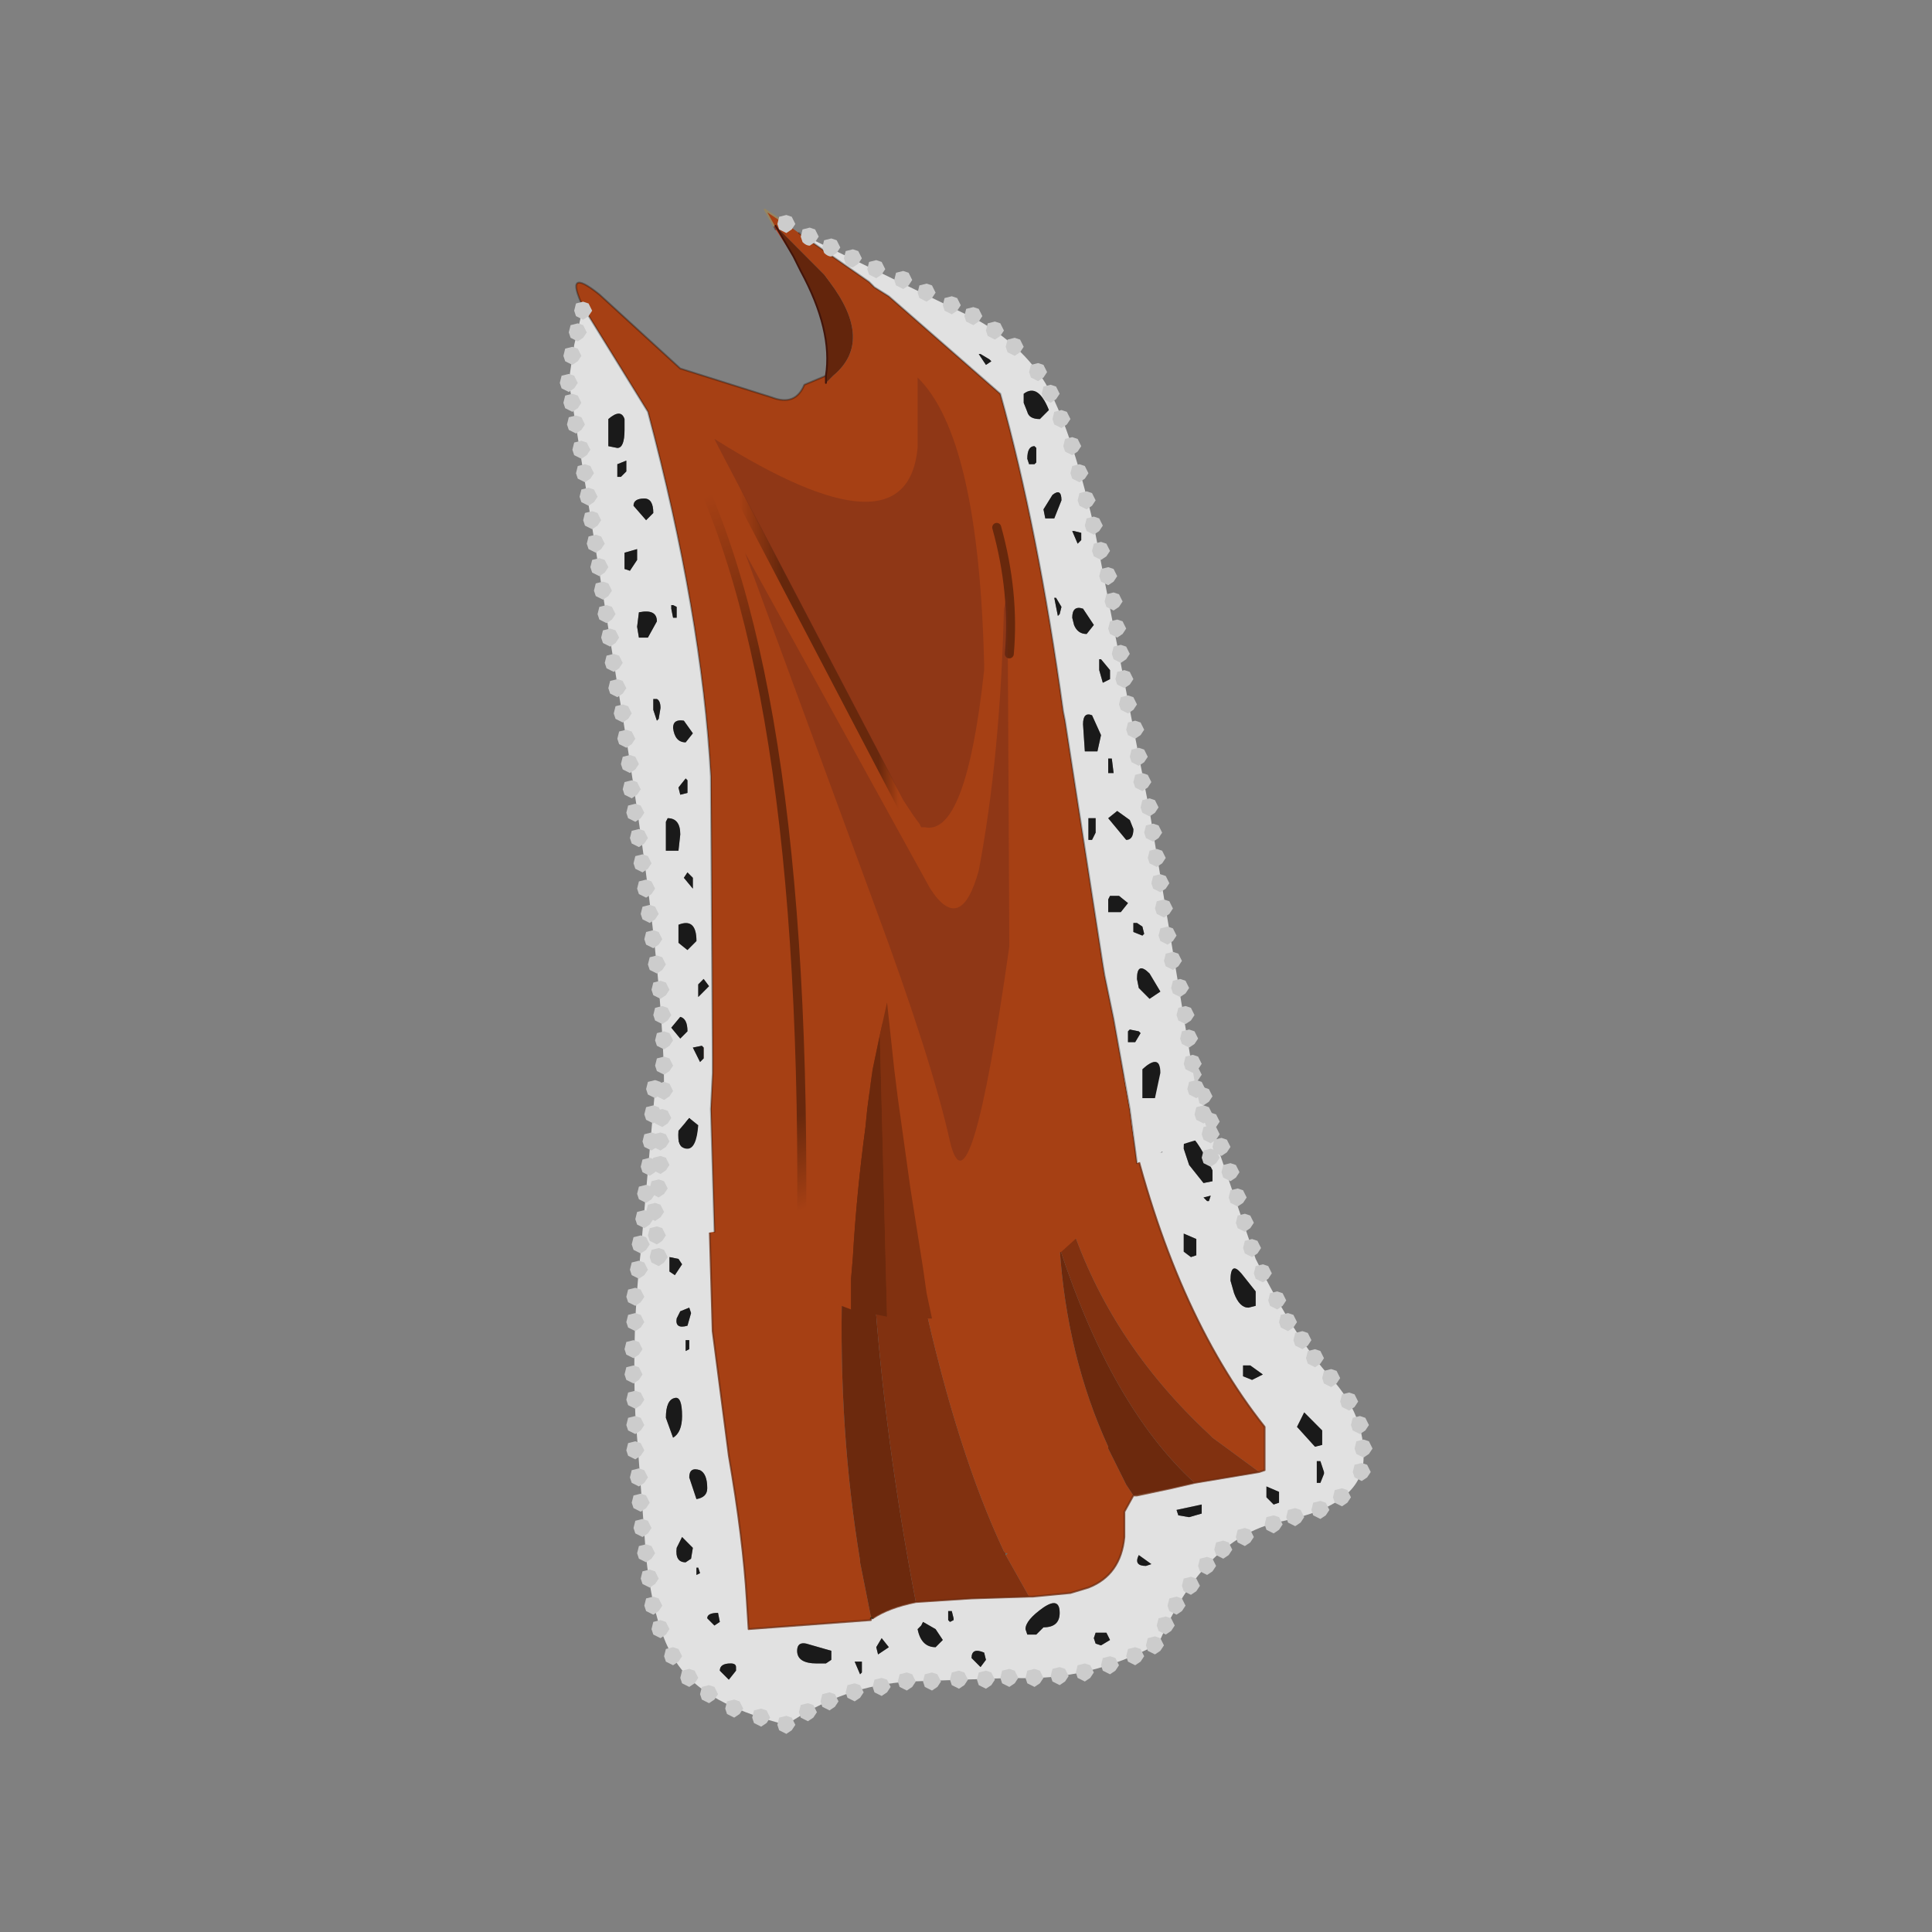 <?xml version="1.0" encoding="UTF-8" standalone="no"?>
<svg xmlns:xlink="http://www.w3.org/1999/xlink" height="440.0px" width="440.0px" xmlns="http://www.w3.org/2000/svg">
  <rect width="100%" height="100%" fill="#808080" stroke="none"/>
  <g transform="matrix(10.0, 0.0, 0.0, 10.0, 0.0, 0.0)">
    <use height="44.0" transform="matrix(0.909, 0.0, 0.0, 0.909, 2.0, 2.0)" width="44.0" xlink:href="#sprite0"/>
  </g>
  <defs>
    <g id="sprite0" transform="matrix(1.0, 0.0, 0.0, 1.0, 0.0, 0.0)">
      <use height="44.0" transform="matrix(1.0, 0.0, 0.0, 1.0, 0.0, 0.0)" width="44.0" xlink:href="#shape0"/>
      <use height="42.2" transform="matrix(0.901, 0.0, 0.0, 0.905, 11.825, 3.05)" width="22.6" xlink:href="#sprite1"/>
    </g>
    <g id="shape0" transform="matrix(1.0, 0.0, 0.0, 1.0, 0.0, 0.0)">
      <path d="M44.0 44.0 L0.0 44.0 0.0 0.0 44.0 0.0 44.0 44.0" fill="#43adca" fill-opacity="0.0" fill-rule="evenodd" stroke="none"/>
    </g>
    <g id="sprite1" transform="matrix(1.0, 0.0, 0.0, 1.0, 0.25, 0.0)">
      <use height="23.3" transform="matrix(1.0, 0.0, 0.0, 1.0, 1.55, 18.9)" width="20.8" xlink:href="#sprite2"/>
      <use height="31.0" transform="matrix(1.0, 0.0, 0.0, 1.0, -0.25, 0.0)" width="18.35" xlink:href="#sprite3"/>
    </g>
    <g id="sprite2" transform="matrix(1.0, 0.0, 0.0, 1.0, 8.0, 1.75)">
      <use height="23.3" transform="matrix(1.0, 0.0, 0.0, 1.0, -8.0, -1.75)" width="20.8" xlink:href="#shape1"/>
    </g>
    <g id="shape1" transform="matrix(1.0, 0.0, 0.0, 1.0, 8.0, 1.75)">
      <path d="M-4.15 -0.15 L-4.05 -0.2 -3.65 -0.55 -2.45 -1.25 -1.8 -1.5 -1.75 -1.55 -1.1 -1.65 -0.75 -1.7 -0.1 -1.75 0.7 -1.7 0.8 -1.7 0.85 -1.7 1.1 -1.6 1.1 -1.55 1.05 -1.5 1.1 -1.2 1.1 -1.5 1.1 -1.55 1.15 -1.6 1.3 -1.6 2.45 -1.2 2.7 -1.05 3.05 -0.75 3.25 -0.55 3.25 -0.7 3.45 -0.55 3.95 -0.15 3.95 -0.05 4.05 -0.1 4.7 0.65 5.5 2.3 5.55 2.55 5.6 2.8 5.7 3.3 5.7 3.35 5.75 3.45 5.8 3.65 6.0 4.5 Q7.25 9.85 9.8 13.05 L9.8 14.25 9.65 14.3 8.35 13.35 8.3 13.3 8.25 13.25 Q5.5 10.7 4.4 7.4 L4.35 7.2 4.15 6.55 4.15 6.5 4.1 6.3 4.1 6.5 4.1 6.55 4.1 7.1 4.1 7.4 4.1 7.75 4.1 8.1 Q4.3 11.1 5.45 13.6 L5.45 13.65 5.95 14.65 6.15 14.95 5.9 15.4 5.9 15.85 5.9 16.1 Q5.8 17.15 4.9 17.5 L4.4 17.65 3.35 17.75 3.25 17.75 2.6 16.6 2.65 16.55 2.6 16.55 2.55 16.5 Q1.25 13.75 0.3 9.45 L0.15 8.75 0.05 8.05 -0.45 5.1 -0.6 3.95 -0.65 3.65 -0.75 2.8 -0.75 2.55 -0.95 0.9 -0.95 0.7 -1.0 0.9 -1.05 1.1 -1.35 2.55 -1.35 2.8 -1.4 2.9 -1.5 3.65 -1.55 4.15 -1.9 7.75 -1.95 8.35 -1.95 9.2 Q-2.05 13.15 -1.45 16.75 L-1.45 16.8 -1.15 18.3 -1.15 18.35 -1.15 18.4 -4.55 18.65 -4.6 17.85 Q-4.7 16.15 -5.1 13.85 L-5.55 10.4 -5.65 6.95 -5.8 4.3 -5.85 3.85 -5.85 3.65 -5.8 3.35 -5.7 3.35 -5.8 3.25 -5.8 2.8 -5.8 2.65 -5.8 2.55 -5.55 1.75 -5.3 1.25 -4.8 0.55 -4.4 0.1 -4.2 -0.1 -4.15 -0.1 -4.15 -0.15" fill="#a64014" fill-rule="evenodd" stroke="none"/>
      <path d="M-4.15 -0.15 L-4.15 -0.1 -4.2 -0.1 -4.15 -0.15 M4.05 -0.1 L3.95 -0.05 3.95 -0.15 4.05 -0.1 M7.7 3.0 L7.85 3.0 7.7 3.0" fill="#cccccc" fill-rule="evenodd" stroke="none"/>
      <path d="M-1.15 18.4 L-1.15 18.35 -1.1 18.35 -1.15 18.4 M7.05 3.0 L7.2 2.95 7.1 3.0 7.05 3.0 M7.35 2.95 L7.7 2.95 7.35 3.0 7.35 2.95" fill="#ffffff" fill-rule="evenodd" stroke="none"/>
      <path d="M-5.8 3.25 L-5.7 3.35 -5.8 3.35 -5.85 3.65 -5.85 3.85 -5.8 4.3 -5.65 6.95 -5.55 10.4 -5.1 13.85 Q-4.7 16.15 -4.6 17.85 L-4.55 18.65 -1.15 18.4 -1.1 18.35 Q-0.65 18.05 0.1 17.9 L1.65 17.8 3.25 17.75 3.35 17.75 4.4 17.65 4.9 17.5 Q5.8 17.15 5.9 16.1 L5.9 15.85 5.9 15.4 6.15 14.95 6.25 14.95 7.2 14.75 7.85 14.6 9.65 14.3 9.8 14.25 9.8 13.05 Q7.25 9.85 6.0 4.5 L5.8 3.65 5.75 3.45 6.3 3.1 7.05 3.0 7.1 3.0 7.35 2.95 7.35 3.0 7.7 3.0 9.55 8.4 Q10.65 10.6 11.65 11.7 12.6 12.75 12.55 13.95 12.5 15.2 10.35 15.65 8.15 16.05 6.85 19.05 4.9 20.1 2.8 20.0 L-0.05 20.1 Q-1.9 20.2 -3.5 21.3 -5.5 20.8 -6.3 19.9 -7.15 19.0 -7.4 16.65 L-7.7 12.7 Q-7.8 10.4 -7.55 8.2 L-7.15 3.7 Q-6.3 2.95 -5.8 3.25 M6.5 4.45 L6.75 4.2 6.5 4.0 6.3 4.2 6.35 4.4 6.5 4.45 M7.15 3.2 L7.0 3.3 6.9 3.55 6.9 3.65 7.1 3.75 7.35 3.4 7.15 3.2 M9.85 14.7 L9.85 15.0 10.05 15.2 10.2 15.15 10.2 14.85 9.85 14.7 M8.05 15.45 L8.05 15.2 7.35 15.35 7.4 15.5 7.7 15.55 8.05 15.45 M9.75 11.6 L9.4 11.35 9.2 11.35 9.2 11.65 9.45 11.75 9.75 11.6 M8.1 6.7 L8.2 6.8 8.25 6.8 8.3 6.65 8.1 6.7 M7.9 8.3 L7.9 7.85 7.55 7.7 7.55 8.2 7.75 8.35 7.9 8.3 M9.15 8.8 Q8.85 8.45 8.85 9.0 L8.95 9.35 Q9.1 9.75 9.35 9.75 L9.55 9.7 9.55 9.3 9.15 8.8 M8.35 5.95 Q7.55 4.35 7.55 5.35 L7.7 5.8 8.1 6.3 8.35 6.25 8.35 5.95 M6.95 5.45 L7.05 5.15 6.95 4.95 6.85 4.95 6.85 5.45 6.95 5.45 M6.3 16.6 Q6.15 16.9 6.5 16.9 L6.65 16.85 6.3 16.6 M1.15 18.35 L1.1 18.15 1.0 18.15 1.0 18.4 1.05 18.45 1.15 18.4 1.15 18.35 M0.3 18.45 L0.25 18.55 0.15 18.65 Q0.25 19.15 0.65 19.15 L0.85 18.95 0.65 18.65 0.3 18.45 M11.25 14.6 L11.35 14.6 11.45 14.35 11.45 14.3 11.35 14.0 11.25 14.0 11.25 14.6 M11.4 13.55 L11.4 13.15 10.9 12.65 10.7 13.05 11.2 13.6 11.4 13.55 M5.25 19.1 L5.5 18.95 5.4 18.75 5.1 18.75 5.05 18.9 5.1 19.05 5.25 19.1 M1.65 19.45 L1.9 19.7 2.05 19.5 2.0 19.3 Q1.65 19.15 1.65 19.45 M4.1 18.2 Q4.1 17.75 3.65 18.05 3.15 18.4 3.15 18.65 L3.2 18.8 3.45 18.8 3.65 18.6 Q4.1 18.6 4.1 18.2 M-6.2 10.65 L-6.3 10.65 -6.3 10.95 -6.2 10.9 -6.2 10.65 M-6.15 9.9 L-6.2 9.75 -6.45 9.85 -6.55 10.05 Q-6.6 10.35 -6.25 10.25 L-6.15 9.9 M-6.4 8.55 L-6.5 8.4 -6.75 8.35 -6.75 8.75 -6.6 8.85 -6.4 8.55 M-6.05 6.75 L-6.15 6.6 -6.4 6.55 -6.5 7.0 -6.3 7.35 -6.05 6.75 M-6.85 5.45 L-6.75 5.6 -6.4 5.35 Q-6.4 5.05 -6.6 5.15 L-6.85 5.45 M-6.2 4.25 L-6.3 4.25 -6.3 4.65 -6.2 4.65 -6.15 4.35 -6.2 4.25 M-1.6 19.55 L-1.45 19.9 -1.4 19.85 -1.4 19.55 -1.6 19.55 M-2.4 19.6 L-2.25 19.5 -2.25 19.25 -2.95 19.05 Q-3.2 19.0 -3.2 19.25 -3.2 19.6 -2.65 19.6 L-2.4 19.6 M-0.65 19.15 L-0.85 18.9 -1.0 19.15 -0.95 19.35 -0.65 19.15 M-5.35 19.8 L-5.1 20.05 -4.9 19.8 -4.9 19.7 Q-4.9 19.6 -5.05 19.6 -5.35 19.6 -5.35 19.8 M-5.4 18.2 Q-5.7 18.2 -5.7 18.35 L-5.5 18.55 -5.35 18.45 -5.4 18.2 M-5.95 16.95 L-6.0 16.95 -6.0 17.15 -5.9 17.1 -5.95 16.95 M-6.3 16.8 L-6.15 16.7 -6.1 16.4 -6.4 16.1 -6.55 16.4 Q-6.6 16.8 -6.3 16.8 M-6.2 14.45 L-6.0 15.05 Q-5.7 15.0 -5.7 14.75 -5.7 14.35 -5.9 14.25 -6.2 14.15 -6.2 14.45 M-6.85 12.8 L-6.65 13.35 Q-6.4 13.2 -6.4 12.75 -6.4 12.2 -6.6 12.25 -6.85 12.3 -6.85 12.8" fill="#e1e1e1" fill-rule="evenodd" stroke="none"/>
      <path d="M7.15 3.2 L7.35 3.4 7.1 3.75 6.9 3.65 6.9 3.55 7.0 3.3 7.15 3.2 M6.5 4.45 L6.35 4.4 6.3 4.2 6.5 4.0 6.75 4.2 6.5 4.45 M6.95 5.45 L6.85 5.45 6.85 4.95 6.95 4.95 7.05 5.15 6.95 5.45 M8.35 5.95 L8.35 6.25 8.1 6.3 7.7 5.8 7.55 5.35 Q7.55 4.35 8.35 5.95 M9.15 8.8 L9.55 9.3 9.55 9.7 9.35 9.75 Q9.1 9.75 8.95 9.35 L8.85 9.0 Q8.85 8.45 9.15 8.8 M7.9 8.3 L7.75 8.35 7.55 8.2 7.55 7.7 7.9 7.85 7.9 8.3 M8.1 6.7 L8.3 6.65 8.25 6.8 8.2 6.8 8.1 6.7 M9.75 11.6 L9.45 11.75 9.2 11.65 9.2 11.35 9.4 11.35 9.75 11.6 M8.05 15.45 L7.7 15.55 7.4 15.5 7.35 15.35 8.05 15.2 8.05 15.45 M9.85 14.7 L10.2 14.85 10.2 15.15 10.05 15.2 9.85 15.0 9.85 14.7 M6.3 16.6 L6.65 16.85 6.5 16.9 Q6.15 16.9 6.3 16.6 M0.3 18.45 L0.65 18.65 0.85 18.95 0.65 19.15 Q0.25 19.15 0.15 18.65 L0.25 18.55 0.3 18.45 M1.15 18.35 L1.15 18.4 1.05 18.45 1.0 18.4 1.0 18.15 1.1 18.15 1.15 18.35 M4.1 18.2 Q4.1 18.6 3.65 18.6 L3.45 18.8 3.2 18.8 3.15 18.65 Q3.15 18.4 3.65 18.05 4.1 17.75 4.1 18.2 M1.65 19.45 Q1.65 19.15 2.0 19.3 L2.05 19.5 1.9 19.7 1.65 19.45 M5.25 19.1 L5.1 19.05 5.05 18.9 5.1 18.75 5.4 18.75 5.5 18.95 5.25 19.1 M11.4 13.55 L11.2 13.6 10.7 13.05 10.9 12.65 11.4 13.15 11.4 13.55 M11.25 14.6 L11.25 14.0 11.35 14.0 11.45 14.3 11.45 14.35 11.35 14.6 11.25 14.6 M-6.2 4.25 L-6.15 4.35 -6.2 4.65 -6.3 4.65 -6.3 4.25 -6.2 4.25 M-6.85 5.45 L-6.6 5.15 Q-6.4 5.05 -6.4 5.35 L-6.75 5.6 -6.85 5.45 M-6.05 6.75 L-6.3 7.35 -6.5 7.0 -6.4 6.55 -6.15 6.6 -6.05 6.75 M-6.4 8.55 L-6.6 8.85 -6.75 8.75 -6.75 8.35 -6.5 8.4 -6.4 8.55 M-6.15 9.9 L-6.25 10.25 Q-6.6 10.35 -6.55 10.05 L-6.45 9.85 -6.2 9.75 -6.15 9.9 M-6.2 10.65 L-6.2 10.9 -6.3 10.95 -6.3 10.65 -6.2 10.65 M-6.85 12.8 Q-6.85 12.3 -6.6 12.25 -6.4 12.2 -6.4 12.75 -6.4 13.2 -6.65 13.35 L-6.85 12.8 M-6.2 14.45 Q-6.2 14.15 -5.9 14.25 -5.7 14.35 -5.7 14.75 -5.7 15.0 -6.0 15.05 L-6.2 14.45 M-6.3 16.8 Q-6.6 16.8 -6.55 16.4 L-6.4 16.1 -6.1 16.4 -6.15 16.7 -6.3 16.8 M-5.95 16.95 L-5.9 17.1 -6.0 17.15 -6.0 16.95 -5.95 16.95 M-5.4 18.2 L-5.35 18.45 -5.5 18.55 -5.7 18.35 Q-5.7 18.2 -5.4 18.2 M-5.35 19.8 Q-5.35 19.6 -5.05 19.6 -4.9 19.6 -4.9 19.7 L-4.9 19.8 -5.1 20.05 -5.35 19.8 M-0.65 19.15 L-0.95 19.35 -1.0 19.15 -0.85 18.9 -0.65 19.15 M-2.4 19.6 L-2.65 19.6 Q-3.2 19.6 -3.2 19.25 -3.2 19.0 -2.95 19.05 L-2.25 19.25 -2.25 19.5 -2.4 19.6 M-1.6 19.55 L-1.4 19.55 -1.4 19.85 -1.45 19.9 -1.6 19.55" fill="#1a1a1a" fill-rule="evenodd" stroke="none"/>
      <path d="M-1.05 1.1 L-1.0 0.9 -0.95 0.7 -0.95 0.9 -0.75 2.55 -0.75 2.8 -0.65 3.65 -0.6 3.95 -0.45 5.1 0.05 8.05 0.15 8.75 0.3 9.45 Q1.25 13.75 2.55 16.5 L2.6 16.55 2.6 16.6 3.25 17.75 1.65 17.8 0.1 17.9 Q-1.65 8.8 -1.05 1.1 M4.1 8.1 L4.1 7.75 4.1 7.4 4.1 7.1 4.1 6.55 4.1 6.5 4.1 6.3 4.15 6.5 4.15 6.55 4.35 7.2 4.4 7.4 Q5.5 10.7 8.25 13.25 L8.3 13.3 8.35 13.35 9.65 14.3 7.85 14.6 Q5.55 12.5 4.1 8.1" fill="#813110" fill-rule="evenodd" stroke="none"/>
      <path d="M7.2 14.75 L6.25 14.95 6.15 14.95 7.2 14.75" fill="#856e35" fill-rule="evenodd" stroke="none"/>
      <path d="M-1.15 18.3 L-1.45 16.8 -1.45 16.75 Q-2.05 13.15 -1.95 9.2 L-1.95 8.35 -1.9 7.75 -1.55 4.15 -1.5 3.65 -1.4 2.9 -1.35 2.8 -1.35 2.55 -1.05 1.1 Q-1.65 8.8 0.1 17.9 -0.65 18.05 -1.1 18.35 L-1.15 18.3 M6.15 14.95 L5.95 14.65 5.45 13.65 5.45 13.6 Q4.3 11.1 4.1 8.1 5.55 12.5 7.85 14.6 L7.2 14.75 6.15 14.95" fill="#6c290d" fill-rule="evenodd" stroke="none"/>
      <path d="M2.6 16.55 L2.65 16.55 2.6 16.6 2.6 16.55" fill="#596a61" fill-rule="evenodd" stroke="none"/>
      <path d="M-1.15 18.35 L-1.15 18.3 -1.1 18.35 -1.15 18.35" fill="#384913" fill-rule="evenodd" stroke="none"/>
      <path d="M7.7 2.95 L7.7 3.0" fill="none" stroke="#00ff33" stroke-linecap="round" stroke-linejoin="round" stroke-width="0.05"/>
      <path d="M-5.65 6.95 L-5.55 10.4 -5.1 13.85 Q-4.7 16.15 -4.6 17.85 L-4.55 18.65 -1.15 18.4 -1.15 18.35 M3.25 17.75 L3.35 17.75 4.4 17.65 4.9 17.5 Q5.8 17.15 5.9 16.1 L5.9 15.85 5.9 15.4 6.15 14.95 6.25 14.95 7.2 14.75 7.85 14.6 9.65 14.3 9.8 14.25 9.8 13.05 Q7.25 9.85 6.0 4.5 L5.8 3.65 5.75 3.45 5.7 3.35 5.7 3.3 M0.1 17.9 L1.65 17.8 3.25 17.75 M-1.1 18.35 Q-0.65 18.05 0.1 17.9" fill="none" stroke="#6c290d" stroke-linecap="round" stroke-linejoin="round" stroke-opacity="0.722" stroke-width="0.05"/>
      <path d="M-1.15 18.35 L-1.1 18.35" fill="none" stroke="#000000" stroke-linecap="round" stroke-linejoin="round" stroke-opacity="0.302" stroke-width="0.05"/>
      <path d="M10.4 9.55 L10.3 9.7 10.15 9.8 9.95 9.7 9.9 9.55 9.95 9.35 10.15 9.3 10.3 9.35 10.4 9.55 M10.6 9.95 L10.7 10.15 10.6 10.3 10.45 10.4 10.25 10.3 10.2 10.15 10.25 9.95 10.45 9.9 10.6 9.95 M10.6 10.65 L10.65 10.45 10.85 10.4 11.0 10.45 11.1 10.65 11.0 10.8 10.85 10.9 10.65 10.8 10.6 10.65 M11.0 10.95 L11.2 10.9 11.35 10.95 11.45 11.15 11.35 11.3 11.2 11.4 11.0 11.3 10.95 11.15 11.0 10.95 M11.65 11.45 L11.8 11.5 11.9 11.7 11.8 11.85 11.65 11.95 11.45 11.85 11.4 11.7 11.45 11.5 11.65 11.45 M11.95 12.15 L12.15 12.1 12.3 12.15 12.4 12.35 12.3 12.5 12.15 12.6 11.95 12.5 11.9 12.35 11.95 12.15 M8.05 3.3 L7.95 3.45 7.8 3.55 7.6 3.45 7.55 3.3 7.6 3.1 7.8 3.05 7.95 3.1 8.05 3.3 M8.1 3.65 L8.25 3.7 8.35 3.9 8.25 4.05 8.1 4.15 7.9 4.05 7.85 3.9 7.9 3.7 8.1 3.65 M8.1 4.4 L8.3 4.35 8.45 4.4 8.55 4.6 8.45 4.75 8.3 4.85 8.1 4.75 8.05 4.6 8.1 4.4 M8.4 5.1 L8.6 5.05 8.75 5.1 8.85 5.3 8.75 5.45 8.6 5.55 8.4 5.45 8.35 5.3 8.4 5.1 M8.85 5.75 L9.0 5.8 9.1 6.0 9.0 6.15 8.85 6.25 8.65 6.15 8.6 6.0 8.65 5.8 8.85 5.75 M9.3 6.7 L9.2 6.85 9.05 6.95 8.85 6.85 8.8 6.7 8.85 6.5 9.05 6.45 9.2 6.5 9.3 6.7 M9.4 7.2 L9.5 7.4 9.4 7.55 9.25 7.65 9.05 7.55 9.0 7.4 9.05 7.2 9.25 7.15 9.4 7.2 M9.7 8.1 L9.6 8.25 9.45 8.35 9.25 8.25 9.2 8.1 9.25 7.9 9.45 7.85 9.6 7.9 9.7 8.1 M9.55 8.6 L9.75 8.55 9.9 8.6 10.0 8.8 9.9 8.95 9.75 9.05 9.55 8.95 9.5 8.8 9.55 8.6 M7.55 17.25 L7.75 17.2 7.9 17.25 8.0 17.45 7.9 17.6 7.75 17.7 7.55 17.6 7.5 17.45 7.55 17.25 M6.85 18.35 L7.05 18.3 7.2 18.35 7.3 18.55 7.2 18.7 7.05 18.8 6.85 18.7 6.8 18.55 6.85 18.35 M7.15 17.8 L7.35 17.75 7.5 17.8 7.6 18.0 7.5 18.15 7.35 18.25 7.15 18.15 7.1 18.0 7.15 17.8 M9.85 15.55 L10.05 15.5 10.2 15.55 10.3 15.75 10.2 15.9 10.05 16.0 9.85 15.9 9.8 15.75 9.85 15.55 M9.4 15.9 L9.5 16.1 9.4 16.25 9.25 16.35 9.05 16.25 9.0 16.1 9.05 15.9 9.25 15.85 9.4 15.9 M8.2 16.65 L8.35 16.7 8.45 16.9 8.35 17.05 8.2 17.15 8.0 17.05 7.95 16.9 8.0 16.7 8.2 16.65 M8.45 16.25 L8.65 16.2 8.8 16.25 8.9 16.45 8.8 16.6 8.65 16.7 8.45 16.6 8.4 16.45 8.45 16.25 M4.25 19.75 L4.35 19.95 4.25 20.1 4.1 20.2 3.9 20.1 3.85 19.95 3.9 19.75 4.1 19.7 4.25 19.75 M4.6 19.65 L4.8 19.6 4.95 19.65 5.05 19.85 4.95 20.0 4.8 20.1 4.6 20.0 4.55 19.85 4.6 19.65 M3.2 19.8 L3.4 19.75 3.55 19.8 3.65 20.0 3.55 20.15 3.4 20.25 3.2 20.15 3.15 20.0 3.2 19.8 M2.85 19.8 L2.95 20.0 2.85 20.15 2.7 20.25 2.5 20.15 2.45 20.0 2.5 19.8 2.7 19.75 2.85 19.8 M1.85 19.85 L2.05 19.8 2.2 19.85 2.3 20.05 2.2 20.2 2.05 20.3 1.85 20.2 1.8 20.05 1.85 19.85 M1.55 20.05 L1.45 20.2 1.3 20.3 1.1 20.2 1.05 20.05 1.1 19.85 1.3 19.8 1.45 19.85 1.55 20.05 M0.35 19.9 L0.55 19.85 0.7 19.9 0.8 20.1 0.7 20.25 0.55 20.35 0.35 20.25 0.3 20.1 0.35 19.9 M0.1 20.1 L0.0 20.25 -0.15 20.35 -0.35 20.25 -0.4 20.1 -0.35 19.9 -0.15 19.85 0.0 19.9 0.1 20.1 M6.55 18.9 L6.75 18.85 6.9 18.9 7.0 19.1 6.9 19.25 6.75 19.35 6.55 19.25 6.5 19.1 6.55 18.9 M6.35 19.55 L6.2 19.65 6.0 19.55 5.95 19.4 6.0 19.2 6.2 19.15 6.35 19.2 6.45 19.4 6.35 19.55 M5.65 19.45 L5.75 19.65 5.65 19.8 5.5 19.9 5.3 19.8 5.25 19.65 5.3 19.45 5.5 19.4 5.65 19.45 M12.8 13.65 L12.7 13.8 12.55 13.9 12.35 13.8 12.3 13.65 12.35 13.45 12.55 13.4 12.7 13.45 12.8 13.65 M12.25 12.8 L12.45 12.75 12.6 12.8 12.7 13.0 12.6 13.15 12.45 13.25 12.25 13.15 12.2 13.0 12.25 12.8 M10.8 15.35 L10.9 15.55 10.8 15.7 10.65 15.8 10.45 15.7 10.4 15.55 10.45 15.35 10.65 15.3 10.8 15.35 M11.35 15.1 L11.5 15.15 11.6 15.35 11.5 15.5 11.35 15.6 11.15 15.5 11.1 15.35 11.15 15.15 11.35 15.1 M12.3 14.1 L12.5 14.05 12.65 14.1 12.75 14.3 12.65 14.45 12.5 14.55 12.3 14.45 12.25 14.3 12.3 14.1 M11.95 14.75 L12.1 14.8 12.2 15.0 12.1 15.15 11.95 15.25 11.75 15.15 11.7 15.0 11.75 14.8 11.95 14.75 M-7.35 3.5 L-7.15 3.45 -7.0 3.5 -6.9 3.7 -7.0 3.85 -7.15 3.95 -7.35 3.85 -7.4 3.7 -7.35 3.5 M-7.4 4.2 L-7.2 4.15 -7.05 4.2 -6.95 4.4 -7.05 4.55 -7.2 4.65 -7.4 4.55 -7.45 4.4 -7.4 4.2 M-7.1 4.95 L-7.0 5.15 -7.1 5.3 -7.25 5.4 -7.45 5.3 -7.5 5.15 -7.45 4.95 -7.25 4.9 -7.1 4.95 M-7.5 5.65 L-7.3 5.6 -7.15 5.65 -7.05 5.85 -7.15 6.0 -7.3 6.1 -7.5 6.0 -7.55 5.85 -7.5 5.65 M-7.3 7.1 L-7.2 7.3 -7.3 7.45 -7.45 7.55 -7.65 7.45 -7.7 7.3 -7.65 7.1 -7.45 7.05 -7.3 7.1 M-7.15 6.6 L-7.25 6.75 -7.4 6.85 -7.6 6.75 -7.65 6.6 -7.6 6.4 -7.4 6.35 -7.25 6.4 -7.15 6.6 M-7.35 8.7 L-7.45 8.85 -7.6 8.95 -7.8 8.85 -7.85 8.7 -7.8 8.5 -7.6 8.45 -7.45 8.5 -7.35 8.7 M-7.3 8.0 L-7.4 8.15 -7.55 8.25 -7.75 8.15 -7.8 8.0 -7.75 7.8 -7.55 7.75 -7.4 7.8 -7.3 8.0 M-7.7 9.2 L-7.55 9.25 -7.45 9.45 -7.55 9.6 -7.7 9.7 -7.9 9.6 -7.95 9.45 -7.9 9.25 -7.7 9.2 M-7.7 9.9 L-7.55 9.95 -7.45 10.15 -7.55 10.3 -7.7 10.4 -7.9 10.3 -7.95 10.15 -7.9 9.95 -7.7 9.9 M-7.6 10.7 L-7.5 10.9 -7.6 11.05 -7.75 11.15 -7.95 11.05 -8.0 10.9 -7.95 10.7 -7.75 10.65 -7.6 10.7 M-7.6 11.4 L-7.5 11.6 -7.6 11.75 -7.75 11.85 -7.95 11.75 -8.0 11.6 -7.95 11.4 -7.75 11.35 -7.6 11.4 M-7.9 12.1 L-7.7 12.05 -7.55 12.1 -7.45 12.3 -7.55 12.45 -7.7 12.55 -7.9 12.45 -7.95 12.3 -7.9 12.1 M-7.55 13.15 L-7.7 13.25 -7.9 13.15 -7.95 13.0 -7.9 12.8 -7.7 12.75 -7.55 12.8 -7.45 13.0 -7.55 13.15 M-7.55 13.85 L-7.7 13.95 -7.9 13.85 -7.95 13.7 -7.9 13.5 -7.7 13.45 -7.55 13.5 -7.45 13.7 -7.55 13.85 M-7.3 15.15 L-7.4 15.3 -7.55 15.4 -7.75 15.3 -7.8 15.15 -7.75 14.95 -7.55 14.9 -7.4 14.95 -7.3 15.15 M-7.45 14.6 L-7.6 14.7 -7.8 14.6 -7.85 14.45 -7.8 14.25 -7.6 14.2 -7.45 14.25 -7.35 14.45 -7.45 14.6 M-7.6 16.35 L-7.4 16.3 -7.25 16.35 -7.15 16.55 -7.25 16.7 -7.4 16.8 -7.6 16.7 -7.65 16.55 -7.6 16.35 M-7.7 15.65 L-7.5 15.6 -7.35 15.65 -7.25 15.85 -7.35 16.0 -7.5 16.1 -7.7 16.0 -7.75 15.85 -7.7 15.65 M-7.3 17.5 L-7.5 17.4 -7.55 17.25 -7.5 17.05 -7.3 17.0 -7.15 17.05 -7.05 17.25 -7.15 17.4 -7.3 17.5 M-7.0 18.4 L-6.85 18.45 -6.75 18.65 -6.85 18.8 -7.0 18.9 -7.2 18.8 -7.25 18.65 -7.2 18.45 -7.0 18.4 M-7.4 17.8 L-7.2 17.75 -7.05 17.8 -6.95 18.0 -7.05 18.15 -7.2 18.25 -7.4 18.15 -7.45 18.0 -7.4 17.8 M-5.95 20.0 L-6.05 20.15 -6.2 20.25 -6.4 20.15 -6.45 20.0 -6.4 19.8 -6.2 19.75 -6.05 19.8 -5.95 20.0 M-6.5 19.2 L-6.4 19.4 -6.5 19.55 -6.65 19.65 -6.85 19.55 -6.9 19.4 -6.85 19.2 -6.65 19.15 -6.5 19.2 M-5.15 20.65 L-4.95 20.6 -4.8 20.65 -4.7 20.85 -4.8 21.0 -4.95 21.1 -5.15 21.0 -5.2 20.85 -5.15 20.65 M-5.5 20.25 L-5.4 20.45 -5.5 20.6 -5.65 20.7 -5.85 20.6 -5.9 20.45 -5.85 20.25 -5.65 20.2 -5.5 20.25 M-0.85 20.0 L-0.7 20.05 -0.6 20.25 -0.7 20.4 -0.85 20.5 -1.05 20.4 -1.1 20.25 -1.05 20.05 -0.85 20.0 M-1.8 20.2 L-1.6 20.15 -1.45 20.2 -1.35 20.4 -1.45 20.55 -1.6 20.65 -1.8 20.55 -1.85 20.4 -1.8 20.2 M-2.05 20.65 L-2.15 20.8 -2.3 20.9 -2.5 20.8 -2.55 20.65 -2.5 20.45 -2.3 20.4 -2.15 20.45 -2.05 20.65 M-3.95 21.1 L-4.05 21.25 -4.2 21.35 -4.4 21.25 -4.45 21.1 -4.4 20.9 -4.2 20.85 -4.05 20.9 -3.95 21.1 M-2.9 20.7 L-2.75 20.75 -2.65 20.95 -2.75 21.1 -2.9 21.2 -3.1 21.1 -3.15 20.95 -3.1 20.75 -2.9 20.7 M-3.35 21.1 L-3.25 21.3 -3.35 21.45 -3.5 21.55 -3.7 21.45 -3.75 21.3 -3.7 21.1 -3.5 21.05 -3.35 21.1" fill="#cccccc" fill-rule="evenodd" stroke="none"/>
    </g>
    <g id="sprite3" transform="matrix(1.0, 0.0, 0.0, 1.0, 3.5, 2.05)">
      <use height="31.0" transform="matrix(1.0, 0.0, 0.0, 1.0, -3.5, -2.05)" width="18.35" xlink:href="#shape2"/>
    </g>
    <g id="shape2" transform="matrix(1.0, 0.0, 0.0, 1.0, 3.5, 2.05)">
      <path d="M2.45 -1.6 L2.5 -1.6 3.0 -0.75 2.5 -1.5 2.45 -1.6" fill="#c84524" fill-rule="evenodd" stroke="none"/>
      <path d="M2.45 -1.6 L2.2 -2.05 2.8 -1.65 3.15 -1.4 5.1 -0.05 5.25 0.1 5.65 0.35 8.75 3.05 Q9.8 6.8 10.5 11.85 L10.55 12.1 11.6 18.85 11.65 19.15 11.9 20.35 12.35 22.85 12.55 24.35 12.5 24.35 Q12.3 24.35 11.85 25.15 L11.45 25.9 10.45 26.8 9.1 27.5 Q8.25 27.95 8.05 28.15 L6.85 28.65 6.7 27.95 6.6 27.25 6.25 25.05 5.9 22.55 5.8 21.75 5.6 19.9 5.4 20.8 5.2 21.75 5.15 22.1 5.05 22.85 5.0 23.35 Q4.75 25.2 4.65 26.95 L4.6 27.55 4.6 28.4 4.2 28.25 2.35 27.0 2.3 26.95 2.05 26.75 1.6 26.5 0.8 26.25 0.7 22.85 0.75 21.85 0.75 21.75 0.75 21.45 0.7 13.65 Q0.45 9.15 -1.05 3.55 L-2.85 0.65 Q-3.4 -0.5 -2.4 0.3 L-0.15 2.35 2.4 3.15 Q3.05 3.4 3.3 2.8 L3.9 2.55 3.9 2.75 4.1 2.55 Q5.25 1.6 4.0 -0.05 L3.85 -0.25 2.5 -1.6 2.45 -1.6" fill="#a64014" fill-rule="evenodd" stroke="none"/>
      <path d="M2.5 -1.6 L3.85 -0.25 4.0 -0.05 Q5.25 1.6 4.1 2.55 L3.9 2.75 3.9 2.55 Q4.1 1.3 3.2 -0.35 L3.05 -0.65 3.0 -0.75 2.5 -1.6" fill="#63250c" fill-rule="evenodd" stroke="none"/>
      <path d="M-2.85 0.65 L-1.05 3.55 Q0.45 9.15 0.7 13.65 L0.75 21.45 0.75 21.75 0.75 21.85 0.7 22.85 0.8 26.25 -0.2 26.4 -0.9 26.4 -0.8 26.35 -0.85 26.2 -0.6 22.35 Q-0.6 18.8 -1.9 11.1 L-3.25 2.7 -3.1 1.7 -2.85 0.65 M12.55 24.35 L12.35 22.85 11.9 20.35 11.65 19.15 11.6 18.85 10.55 12.1 10.5 11.85 Q9.8 6.8 8.75 3.05 L5.65 0.35 5.25 0.1 5.1 -0.05 3.15 -1.4 8.1 1.0 Q9.35 1.7 10.0 2.75 10.7 3.95 11.35 6.7 L12.9 14.6 14.0 21.2 Q14.3 23.1 14.6 23.6 13.3 23.95 13.05 24.15 L12.55 24.35 M11.3 11.95 Q11.05 11.85 11.05 12.2 L11.1 12.95 11.45 12.95 11.55 12.5 11.3 11.95 M11.8 10.7 L11.55 10.4 11.5 10.4 11.5 10.7 11.6 11.05 11.8 10.95 11.8 10.7 M11.05 9.0 Q10.75 8.9 10.75 9.25 L10.8 9.45 Q10.9 9.7 11.15 9.7 L11.35 9.45 11.05 9.0 M10.3 8.7 L10.25 8.7 10.35 9.2 10.4 9.15 10.45 8.95 10.3 8.7 M11.0 7.1 L11.0 6.9 10.8 6.85 10.75 6.85 10.9 7.2 11.0 7.1 M10.45 6.0 Q10.45 5.65 10.2 5.85 L9.95 6.25 10.0 6.5 10.25 6.5 10.45 6.0 M12.7 22.55 L13.05 22.55 13.2 21.85 Q13.2 21.3 12.7 21.75 L12.7 22.55 M12.65 20.75 L12.6 20.7 12.35 20.65 12.3 20.7 12.3 21.0 12.5 21.0 12.65 20.75 M12.9 19.8 L13.2 19.6 12.9 19.1 Q12.55 18.75 12.55 19.25 L12.6 19.5 12.9 19.8 M12.1 17.4 L12.3 17.15 12.05 16.95 11.8 16.95 11.75 17.05 11.75 17.4 12.1 17.4 M12.55 17.7 L12.45 17.7 12.45 17.95 12.7 18.05 12.75 18.0 12.7 17.8 12.55 17.7 M11.75 14.8 L12.25 15.4 Q12.45 15.4 12.45 15.1 L12.35 14.85 12.0 14.6 11.75 14.8 M11.2 15.4 L11.3 15.4 11.4 15.2 11.4 14.8 11.2 14.8 11.2 15.4 M11.9 13.55 L11.85 13.15 11.75 13.15 11.75 13.55 11.9 13.55 M0.35 23.3 L0.1 23.1 -0.2 23.45 Q-0.25 23.95 0.05 23.95 0.3 23.95 0.35 23.3 M0.5 21.45 L0.5 21.15 0.45 21.1 0.2 21.15 0.4 21.55 0.5 21.45 M0.65 19.45 L0.5 19.25 0.35 19.4 0.35 19.75 0.65 19.45 M0.2 16.45 L0.05 16.3 -0.05 16.45 0.2 16.75 0.2 16.45 M0.05 13.75 L0.0 13.7 -0.2 13.95 -0.15 14.15 0.05 14.1 0.05 13.75 M0.05 18.45 L0.3 18.2 Q0.3 17.55 -0.2 17.75 L-0.2 18.25 0.05 18.45 M0.0 12.7 L0.2 12.45 -0.05 12.1 Q-0.35 12.05 -0.35 12.3 -0.3 12.7 0.0 12.7 M9.75 4.55 L9.7 4.5 Q9.5 4.5 9.5 4.85 L9.55 5.0 9.7 5.0 9.75 4.95 9.75 4.55 M9.85 3.75 L10.1 3.5 Q9.8 2.75 9.4 3.05 L9.4 3.3 9.5 3.55 Q9.55 3.75 9.85 3.75 M8.2 1.95 L8.15 1.95 8.35 2.25 8.5 2.15 8.45 2.1 8.2 1.95 M-0.4 20.6 L-0.15 20.9 0.05 20.7 Q0.05 20.35 -0.15 20.3 L-0.4 20.6 M-0.55 15.7 L-0.2 15.7 -0.15 15.25 Q-0.15 14.8 -0.5 14.8 L-0.55 14.9 -0.55 15.7 M-0.7 11.75 Q-0.7 11.55 -0.8 11.5 L-0.9 11.5 -0.9 11.8 -0.8 12.1 -0.75 12.05 -0.7 11.75 M-1.05 9.8 L-0.8 9.35 Q-0.8 9.0 -1.3 9.1 L-1.35 9.5 -1.3 9.8 -1.05 9.8 M-0.4 9.0 L-0.35 9.25 -0.25 9.25 -0.25 8.95 -0.35 8.9 -0.4 8.9 -0.4 9.0 M-1.35 7.65 L-1.35 7.35 -1.7 7.45 -1.7 7.9 -1.55 7.95 -1.35 7.65 M-1.15 5.95 Q-1.45 5.95 -1.45 6.15 L-1.1 6.55 -0.9 6.35 Q-0.9 5.95 -1.15 5.95 M-1.65 4.9 L-1.9 5.0 -1.9 5.35 -1.8 5.35 -1.65 5.2 -1.65 4.9 M-1.9 4.55 Q-1.7 4.55 -1.7 4.05 L-1.7 3.75 Q-1.8 3.45 -2.15 3.75 L-2.15 4.5 -1.9 4.55" fill="#e1e1e1" fill-rule="evenodd" stroke="none"/>
      <path d="M10.45 6.0 L10.25 6.5 10.0 6.5 9.95 6.25 10.2 5.85 Q10.45 5.65 10.45 6.0 M11.0 7.1 L10.9 7.2 10.75 6.85 10.8 6.85 11.0 6.9 11.0 7.1 M10.3 8.7 L10.45 8.95 10.4 9.15 10.35 9.2 10.25 8.7 10.3 8.7 M11.05 9.0 L11.35 9.45 11.15 9.7 Q10.9 9.7 10.8 9.45 L10.75 9.25 Q10.75 8.9 11.05 9.0 M11.8 10.7 L11.8 10.95 11.6 11.05 11.5 10.7 11.5 10.4 11.55 10.4 11.8 10.7 M11.3 11.95 L11.55 12.5 11.45 12.95 11.1 12.95 11.05 12.2 Q11.05 11.85 11.3 11.95 M8.2 1.95 L8.45 2.1 8.5 2.15 8.35 2.25 8.15 1.95 8.2 1.95 M9.85 3.75 Q9.55 3.75 9.5 3.55 L9.4 3.3 9.4 3.05 Q9.8 2.75 10.1 3.5 L9.85 3.75 M9.75 4.55 L9.75 4.95 9.7 5.0 9.55 5.0 9.5 4.85 Q9.5 4.5 9.7 4.5 L9.75 4.55 M0.0 12.7 Q-0.3 12.7 -0.35 12.3 -0.35 12.05 -0.05 12.1 L0.2 12.45 0.0 12.7 M0.05 18.45 L-0.2 18.25 -0.2 17.75 Q0.3 17.55 0.3 18.2 L0.05 18.45 M0.05 13.75 L0.05 14.1 -0.15 14.15 -0.2 13.95 0.0 13.7 0.05 13.75 M0.2 16.45 L0.2 16.75 -0.05 16.45 0.05 16.3 0.2 16.45 M0.65 19.45 L0.35 19.75 0.35 19.4 0.5 19.25 0.65 19.45 M0.5 21.45 L0.4 21.55 0.2 21.15 0.45 21.1 0.5 21.15 0.5 21.45 M0.35 23.3 Q0.3 23.95 0.05 23.95 -0.25 23.95 -0.2 23.45 L0.1 23.1 0.35 23.3 M11.9 13.55 L11.75 13.55 11.75 13.15 11.85 13.15 11.9 13.55 M11.2 15.4 L11.2 14.8 11.4 14.8 11.4 15.2 11.3 15.4 11.2 15.4 M11.75 14.8 L12.0 14.6 12.35 14.85 12.45 15.1 Q12.45 15.4 12.25 15.4 L11.75 14.8 M12.55 17.7 L12.7 17.8 12.75 18.0 12.7 18.05 12.45 17.95 12.45 17.7 12.55 17.7 M12.1 17.4 L11.75 17.4 11.75 17.05 11.8 16.95 12.05 16.95 12.3 17.15 12.1 17.4 M12.9 19.8 L12.6 19.5 12.55 19.25 Q12.55 18.75 12.9 19.1 L13.2 19.6 12.9 19.8 M12.65 20.75 L12.5 21.0 12.3 21.0 12.3 20.7 12.35 20.65 12.6 20.7 12.65 20.75 M12.7 22.55 L12.7 21.75 Q13.2 21.3 13.2 21.85 L13.05 22.55 12.7 22.55 M-1.9 4.55 L-2.15 4.5 -2.15 3.75 Q-1.8 3.45 -1.7 3.75 L-1.7 4.05 Q-1.7 4.55 -1.9 4.55 M-1.65 4.9 L-1.65 5.2 -1.8 5.35 -1.9 5.35 -1.9 5.0 -1.65 4.9 M-1.15 5.95 Q-0.9 5.95 -0.9 6.35 L-1.1 6.55 -1.45 6.15 Q-1.45 5.95 -1.15 5.95 M-1.35 7.65 L-1.55 7.95 -1.7 7.9 -1.7 7.45 -1.35 7.35 -1.35 7.65 M-0.4 9.0 L-0.4 8.9 -0.35 8.9 -0.25 8.95 -0.25 9.25 -0.35 9.25 -0.4 9.0 M-1.05 9.8 L-1.3 9.8 -1.35 9.5 -1.3 9.1 Q-0.8 9.0 -0.8 9.35 L-1.05 9.8 M-0.7 11.75 L-0.75 12.05 -0.8 12.1 -0.9 11.8 -0.9 11.5 -0.8 11.5 Q-0.7 11.55 -0.7 11.75 M-0.55 15.7 L-0.55 14.9 -0.5 14.8 Q-0.15 14.8 -0.15 15.25 L-0.2 15.7 -0.55 15.7 M-0.4 20.6 L-0.15 20.3 Q0.05 20.35 0.05 20.7 L-0.15 20.9 -0.4 20.6" fill="#1a1a1a" fill-rule="evenodd" stroke="none"/>
      <path d="M4.6 28.4 L4.6 27.55 4.65 26.95 Q4.75 25.2 5.0 23.35 L5.05 22.85 5.15 22.1 5.2 21.75 5.4 20.8 5.6 28.6 4.6 28.4" fill="#6c290d" fill-rule="evenodd" stroke="none"/>
      <path d="M5.4 20.8 L5.6 19.9 5.8 21.75 5.9 22.55 6.25 25.05 6.6 27.25 6.7 27.95 6.85 28.65 6.45 28.65 6.3 28.65 5.6 28.6 5.4 20.8" fill="#813110" fill-rule="evenodd" stroke="none"/>
      <path d="M3.9 2.55 L3.3 2.8 Q3.05 3.4 2.4 3.15 L-0.15 2.35 -2.4 0.3 Q-3.4 -0.5 -2.85 0.65 L-1.05 3.55 Q0.45 9.15 0.7 13.65 L0.75 21.45 0.75 21.75 0.75 21.85 0.7 22.85 0.8 26.25 M12.55 24.35 L12.35 22.85 11.9 20.35 11.65 19.15 11.6 18.85 10.55 12.1 10.5 11.85 Q9.8 6.8 8.75 3.05 L5.65 0.35 5.25 0.1 5.1 -0.05 3.15 -1.4 M2.45 -1.6 L2.5 -1.5" fill="none" stroke="#000000" stroke-linecap="round" stroke-linejoin="round" stroke-opacity="0.302" stroke-width="0.05"/>
      <path d="M2.8 -1.65 L2.2 -2.05 2.45 -1.6" fill="none" stroke="#968561" stroke-linecap="round" stroke-linejoin="round" stroke-width="0.05"/>
      <path d="M3.9 2.75 L3.9 2.55 Q4.1 1.3 3.2 -0.35 L3.05 -0.65 3.0 -0.75 2.5 -1.6" fill="none" stroke="#42150b" stroke-linecap="round" stroke-linejoin="round" stroke-width="0.05"/>
      <path d="M2.95 -1.85 L3.05 -1.65 2.95 -1.5 2.8 -1.4 2.6 -1.5 2.55 -1.65 2.6 -1.85 2.8 -1.9 2.95 -1.85 M3.25 -1.5 L3.45 -1.55 3.6 -1.5 3.7 -1.3 3.6 -1.15 3.45 -1.05 Q3.35 -1.05 3.25 -1.15 L3.2 -1.3 3.25 -1.5 M4.65 -0.95 L4.8 -0.9 4.9 -0.7 4.8 -0.55 4.65 -0.45 Q4.55 -0.45 4.45 -0.55 L4.4 -0.7 4.45 -0.9 4.65 -0.95 M4.2 -1.2 L4.3 -1.0 4.2 -0.85 4.05 -0.75 Q3.95 -0.75 3.85 -0.85 L3.8 -1.0 3.85 -1.2 4.05 -1.25 4.2 -1.2 M5.45 -0.6 L5.55 -0.4 5.45 -0.25 5.3 -0.15 5.1 -0.25 5.05 -0.4 5.1 -0.6 5.3 -0.65 5.45 -0.6 M5.85 -0.3 L6.05 -0.35 6.2 -0.3 6.3 -0.1 6.2 0.05 6.05 0.15 5.85 0.05 5.8 -0.1 5.85 -0.3 M10.4 3.05 L10.3 3.2 10.15 3.3 9.95 3.2 9.9 3.05 9.95 2.85 10.15 2.8 10.3 2.85 10.4 3.05 M10.25 3.55 L10.45 3.5 10.6 3.55 10.7 3.75 10.6 3.9 10.45 4.0 10.25 3.9 10.2 3.75 10.25 3.55 M10.55 4.3 L10.75 4.25 10.9 4.3 11.0 4.5 10.9 4.65 10.75 4.75 10.55 4.65 10.5 4.5 10.55 4.3 M11.1 5.05 L11.2 5.25 11.1 5.4 10.95 5.5 10.75 5.4 10.7 5.25 10.75 5.05 10.95 5.0 11.1 5.05 M10.95 5.8 L11.15 5.75 11.3 5.8 11.4 6.0 11.3 6.15 11.15 6.25 10.95 6.15 10.9 6.0 10.95 5.8 M11.8 7.4 L11.7 7.55 11.55 7.65 11.35 7.55 11.3 7.4 11.35 7.2 11.55 7.15 11.7 7.2 11.8 7.4 M11.6 6.7 L11.5 6.85 11.35 6.95 11.15 6.85 11.1 6.7 11.15 6.5 11.35 6.45 11.5 6.5 11.6 6.7 M11.9 7.9 L12.0 8.1 11.9 8.25 11.75 8.35 11.55 8.25 11.5 8.1 11.55 7.9 11.75 7.85 11.9 7.9 M11.7 8.6 L11.9 8.55 12.05 8.6 12.15 8.8 12.05 8.95 11.9 9.05 11.7 8.95 11.65 8.8 11.7 8.6 M12.25 10.05 L12.35 10.25 12.25 10.4 12.1 10.5 11.9 10.4 11.85 10.25 11.9 10.05 12.1 10.0 12.25 10.05 M12.25 9.55 L12.15 9.7 12.0 9.8 11.8 9.7 11.75 9.55 11.8 9.35 12.0 9.3 12.15 9.35 12.25 9.55 M12.35 10.75 L12.45 10.95 12.35 11.1 12.2 11.2 12.0 11.1 11.95 10.95 12.0 10.75 12.2 10.7 12.35 10.75 M12.45 11.45 L12.55 11.65 12.45 11.8 12.3 11.9 12.1 11.8 12.05 11.65 12.1 11.45 12.3 11.4 12.45 11.45 M12.3 12.15 L12.5 12.1 12.65 12.15 12.75 12.35 12.65 12.5 12.5 12.6 12.3 12.5 12.25 12.35 12.3 12.15 M8.0 0.65 L8.15 0.7 8.25 0.9 8.15 1.05 8.0 1.15 7.8 1.05 7.75 0.9 7.8 0.7 8.0 0.65 M8.4 1.1 L8.6 1.05 8.75 1.1 8.85 1.3 8.75 1.45 8.6 1.55 8.4 1.45 8.35 1.3 8.4 1.1 M9.95 2.25 L10.05 2.45 9.95 2.6 9.8 2.7 9.6 2.6 9.55 2.45 9.6 2.25 9.8 2.2 9.95 2.25 M9.15 2.0 L8.95 1.9 8.9 1.75 8.95 1.55 9.15 1.5 9.3 1.55 9.4 1.75 9.3 1.9 9.15 2.0 M7.2 0.4 L7.4 0.35 7.55 0.4 7.65 0.6 7.55 0.75 7.4 0.85 7.2 0.75 7.15 0.6 7.2 0.4 M6.95 0.25 L6.85 0.4 6.7 0.5 6.5 0.4 6.45 0.25 6.5 0.05 6.7 0.0 6.85 0.05 6.95 0.25 M12.75 13.25 L12.6 13.35 12.4 13.25 12.35 13.1 12.4 12.9 12.6 12.85 12.75 12.9 12.85 13.1 12.75 13.25 M12.85 13.6 L12.95 13.8 12.85 13.95 12.7 14.05 12.5 13.95 12.45 13.8 12.5 13.6 12.7 13.55 12.85 13.6 M12.9 14.25 L13.05 14.3 13.15 14.5 13.05 14.65 12.9 14.75 12.7 14.65 12.65 14.5 12.7 14.3 12.9 14.25 M12.8 15.0 L13.0 14.95 13.15 15.0 13.25 15.2 13.15 15.35 13.0 15.45 12.8 15.35 12.75 15.2 12.8 15.0 M12.9 15.7 L13.1 15.65 13.25 15.7 13.35 15.9 13.25 16.05 13.1 16.15 12.9 16.05 12.85 15.9 12.9 15.7 M13.0 16.4 L13.2 16.35 13.35 16.4 13.45 16.6 13.35 16.75 13.2 16.85 13.0 16.75 12.95 16.6 13.0 16.4 M13.45 17.1 L13.55 17.3 13.45 17.45 13.3 17.55 13.1 17.45 13.05 17.3 13.1 17.1 13.3 17.05 13.45 17.1 M13.2 17.85 L13.4 17.8 13.55 17.85 13.65 18.05 13.55 18.2 13.4 18.3 13.2 18.2 13.15 18.05 13.2 17.85 M13.55 18.5 L13.7 18.55 13.8 18.75 13.7 18.9 13.55 19.0 13.35 18.9 13.3 18.75 13.35 18.55 13.55 18.5 M13.9 19.3 L14.0 19.5 13.9 19.65 13.75 19.75 13.55 19.65 13.5 19.5 13.55 19.3 13.75 19.25 13.9 19.3 M13.9 20.0 L14.05 20.05 14.15 20.25 14.05 20.4 13.9 20.5 13.7 20.4 13.65 20.25 13.7 20.05 13.9 20.0 M13.9 21.4 L14.1 21.35 14.25 21.4 14.35 21.6 14.25 21.75 14.1 21.85 13.9 21.75 13.85 21.6 13.9 21.4 M13.8 20.7 L14.0 20.65 14.15 20.7 14.25 20.9 14.15 21.05 14.0 21.15 13.8 21.05 13.75 20.9 13.8 20.7 M14.45 22.3 L14.35 22.45 14.2 22.55 14.0 22.45 13.95 22.3 14.0 22.1 14.2 22.05 14.35 22.1 14.45 22.3 M14.2 22.8 L14.4 22.75 14.55 22.8 14.65 23.0 14.55 23.15 14.4 23.25 14.2 23.15 14.15 23.0 14.2 22.8 M14.75 23.35 L14.85 23.55 14.75 23.7 14.6 23.8 14.4 23.7 14.35 23.55 14.4 23.35 14.6 23.3 14.75 23.35 M14.4 24.0 L14.6 23.95 14.75 24.0 14.85 24.2 14.75 24.35 14.6 24.45 14.4 24.35 14.35 24.2 14.4 24.0 M-3.05 0.55 L-2.85 0.5 -2.7 0.55 -2.6 0.75 -2.7 0.9 -2.85 1.0 -3.05 0.9 -3.1 0.75 -3.05 0.55 M-3.25 1.35 L-3.2 1.15 -3.0 1.1 -2.85 1.15 -2.75 1.35 -2.85 1.5 -3.0 1.6 -3.2 1.5 -3.25 1.35 M-2.9 2.0 L-3.0 2.15 -3.15 2.25 -3.35 2.15 -3.4 2.0 -3.35 1.8 -3.15 1.75 -3.0 1.8 -2.9 2.0 M-3.45 2.55 L-3.25 2.5 -3.1 2.55 -3.0 2.75 -3.1 2.9 -3.25 3.0 -3.45 2.9 -3.5 2.75 -3.45 2.55 M-2.9 3.3 L-3.0 3.45 -3.15 3.55 -3.35 3.45 -3.4 3.3 -3.35 3.1 -3.15 3.05 -3.0 3.1 -2.9 3.3 M-2.9 3.7 L-2.8 3.9 -2.9 4.05 -3.05 4.15 -3.25 4.05 -3.3 3.9 -3.25 3.7 -3.05 3.65 -2.9 3.7 M-2.75 4.4 L-2.65 4.6 -2.75 4.75 -2.9 4.85 -3.1 4.75 -3.15 4.6 -3.1 4.4 -2.9 4.35 -2.75 4.4 M-3.0 5.05 L-2.8 5.0 -2.65 5.05 -2.55 5.25 -2.65 5.4 -2.8 5.5 -3.0 5.4 -3.05 5.25 -3.0 5.05 M-2.55 5.7 L-2.45 5.9 -2.55 6.05 -2.7 6.15 -2.9 6.05 -2.95 5.9 -2.9 5.7 -2.7 5.65 -2.55 5.7 M-2.35 6.55 L-2.45 6.7 -2.6 6.8 -2.8 6.7 -2.85 6.55 -2.8 6.35 -2.6 6.3 -2.45 6.35 -2.35 6.55 M-2.25 7.2 L-2.35 7.35 -2.5 7.45 -2.7 7.35 -2.75 7.2 -2.7 7.0 -2.5 6.95 -2.35 7.0 -2.25 7.2 M-2.25 7.65 L-2.15 7.85 -2.25 8.0 -2.4 8.1 -2.6 8.0 -2.65 7.85 -2.6 7.65 -2.4 7.6 -2.25 7.65 M-2.05 8.5 L-2.15 8.65 -2.3 8.75 -2.5 8.65 -2.55 8.5 -2.5 8.3 -2.3 8.25 -2.15 8.3 -2.05 8.5 M-2.4 8.95 L-2.2 8.9 -2.05 8.95 -1.95 9.15 -2.05 9.3 -2.2 9.4 -2.4 9.3 -2.45 9.15 -2.4 8.95 M-2.3 9.6 L-2.1 9.55 -1.95 9.6 -1.85 9.8 -1.95 9.95 -2.1 10.05 -2.3 9.95 -2.35 9.8 -2.3 9.6 M-2.0 10.25 L-1.85 10.3 -1.75 10.5 -1.85 10.65 -2.0 10.75 -2.2 10.65 -2.25 10.5 -2.2 10.3 -2.0 10.25 M-1.65 11.2 L-1.75 11.35 -1.9 11.45 -2.1 11.35 -2.15 11.2 -2.1 11.0 -1.9 10.95 -1.75 11.0 -1.65 11.2 M-1.95 11.7 L-1.75 11.65 -1.6 11.7 -1.5 11.9 -1.6 12.05 -1.75 12.15 -1.95 12.05 -2.0 11.9 -1.95 11.7 M-1.4 12.6 L-1.5 12.75 -1.65 12.85 -1.85 12.75 -1.9 12.6 -1.85 12.4 -1.65 12.35 -1.5 12.4 -1.4 12.6 M-1.4 13.1 L-1.3 13.3 -1.4 13.45 -1.55 13.55 -1.75 13.45 -1.8 13.3 -1.75 13.1 -1.55 13.05 -1.4 13.1 M-1.35 13.8 L-1.25 14.0 -1.35 14.15 -1.5 14.25 -1.7 14.15 -1.75 14.0 -1.7 13.8 -1.5 13.75 -1.35 13.8 M-1.4 14.4 L-1.25 14.45 -1.15 14.65 -1.25 14.8 -1.4 14.9 -1.6 14.8 -1.65 14.65 -1.6 14.45 -1.4 14.4 M-1.5 15.15 L-1.3 15.1 -1.15 15.15 -1.05 15.35 -1.15 15.5 -1.3 15.6 -1.5 15.5 -1.55 15.35 -1.5 15.15 M-0.95 16.05 L-1.05 16.2 -1.2 16.3 -1.4 16.2 -1.45 16.05 -1.4 15.85 -1.2 15.8 -1.05 15.85 -0.95 16.05 M-0.85 16.75 L-0.95 16.9 -1.1 17.0 -1.3 16.9 -1.35 16.75 -1.3 16.55 -1.1 16.5 -0.95 16.55 -0.85 16.75 M-1.2 17.25 L-1.0 17.2 -0.85 17.25 -0.75 17.45 -0.85 17.6 -1.0 17.7 -1.2 17.6 -1.25 17.45 -1.2 17.25 M-0.75 17.95 L-0.65 18.15 -0.75 18.3 -0.9 18.4 -1.1 18.3 -1.15 18.15 -1.1 17.95 -0.9 17.9 -0.75 17.95 M-1.0 18.65 L-0.8 18.6 -0.65 18.65 -0.55 18.85 -0.65 19.0 -0.8 19.1 -1.0 19.0 -1.05 18.85 -1.0 18.65 M-0.9 19.35 L-0.7 19.3 -0.55 19.35 -0.45 19.55 -0.55 19.7 -0.7 19.8 -0.9 19.7 -0.95 19.55 -0.9 19.35 M-0.65 20.0 L-0.5 20.05 -0.4 20.25 -0.5 20.4 -0.65 20.5 -0.85 20.4 -0.9 20.25 -0.85 20.05 -0.65 20.0 M-0.45 20.75 L-0.35 20.95 -0.45 21.1 -0.6 21.2 -0.8 21.1 -0.85 20.95 -0.8 20.75 -0.6 20.7 -0.45 20.75 M-0.8 21.45 L-0.6 21.4 -0.45 21.45 -0.35 21.65 -0.45 21.8 -0.6 21.9 -0.8 21.8 -0.85 21.65 -0.8 21.45 M-0.35 22.35 L-0.45 22.5 -0.6 22.6 -0.8 22.5 -0.85 22.35 -0.8 22.15 -0.6 22.1 -0.45 22.15 -0.35 22.35 M-0.65 22.85 L-0.5 22.9 -0.4 23.1 -0.5 23.25 -0.65 23.35 -0.85 23.25 -0.9 23.1 -0.85 22.9 -0.65 22.85 M-0.45 23.75 L-0.55 23.9 -0.7 24.0 -0.9 23.9 -0.95 23.75 -0.9 23.55 -0.7 23.5 -0.55 23.55 -0.45 23.75 M-0.7 24.15 L-0.55 24.2 -0.45 24.4 -0.55 24.55 -0.7 24.65 -0.9 24.55 -0.95 24.4 -0.9 24.2 -0.7 24.15 M-0.5 25.05 L-0.6 25.2 -0.75 25.3 -0.95 25.2 -1.0 25.05 -0.95 24.85 -0.75 24.8 -0.6 24.85 -0.5 25.05 M-0.7 25.5 L-0.6 25.7 -0.7 25.85 -0.85 25.95 -1.05 25.85 -1.1 25.7 -1.05 25.5 -0.85 25.45 -0.7 25.5 M-0.8 26.1 L-0.65 26.15 -0.55 26.35 -0.65 26.5 -0.8 26.6 -1.0 26.5 -1.05 26.35 -1.0 26.15 -0.8 26.1 M-0.5 26.95 L-0.6 27.1 -0.75 27.2 -0.95 27.1 -1.0 26.95 -0.95 26.75 -0.75 26.7 -0.6 26.75 -0.5 26.95" fill="#cccccc" fill-rule="evenodd" stroke="none"/>
      <path d="M-0.15 4.3 Q3.55 11.0 3.2 27.7 L3.2 28.15 3.15 28.4" fill="none" stroke="url(#gradient0)" stroke-linecap="round" stroke-linejoin="round" stroke-width="0.25"/>
      <path d="M3.15 28.4 L3.15 28.85" fill="none" stroke="url(#gradient1)" stroke-linecap="round" stroke-linejoin="round" stroke-width="0.25"/>
      <path d="M8.65 6.75 Q9.15 8.55 9.0 10.25" fill="none" stroke="url(#gradient2)" stroke-linecap="round" stroke-linejoin="round" stroke-width="0.25"/>
      <path d="M1.3 5.5 L6.45 15.3 6.9 15.95" fill="none" stroke="url(#gradient3)" stroke-linecap="round" stroke-linejoin="round" stroke-width="0.25"/>
      <path d="M8.85 9.0 L8.95 8.55 9.0 18.35 Q7.9 26.05 7.35 23.75 6.85 21.5 5.25 17.2 L1.65 7.45 6.8 16.75 Q7.65 18.05 8.15 16.25 8.75 13.1 8.85 9.0 M0.8 4.3 Q6.15 7.65 6.45 4.55 L6.45 2.6 Q8.15 4.25 8.3 10.55 L8.3 10.7 Q7.8 15.3 6.65 15.05 L6.55 15.05 6.5 14.95 6.35 14.75 6.05 14.3 0.9 4.5 0.8 4.3" fill="#6d2b1b" fill-opacity="0.392" fill-rule="evenodd" stroke="none"/>
    </g>
    <linearGradient gradientTransform="matrix(0.005, 0.012, -0.014, 0.006, 1.55, 17.05)" gradientUnits="userSpaceOnUse" id="gradient0" spreadMethod="pad" x1="-819.2" x2="819.2">
      <stop offset="0.0" stop-color="#000000" stop-opacity="0.0"/>
      <stop offset="0.239" stop-color="#000000" stop-opacity="0.392"/>
      <stop offset="0.788" stop-color="#000000" stop-opacity="0.373"/>
      <stop offset="0.902" stop-color="#000000" stop-opacity="0.0"/>
    </linearGradient>
    <linearGradient gradientTransform="matrix(0.005, 0.012, -0.014, 0.006, 1.5, 16.1)" gradientUnits="userSpaceOnUse" id="gradient1" spreadMethod="pad" x1="-819.2" x2="819.2">
      <stop offset="0.0" stop-color="#000000" stop-opacity="0.0"/>
      <stop offset="0.239" stop-color="#000000" stop-opacity="0.392"/>
      <stop offset="0.788" stop-color="#000000" stop-opacity="0.373"/>
      <stop offset="0.902" stop-color="#000000" stop-opacity="0.0"/>
    </linearGradient>
    <linearGradient gradientTransform="matrix(0.001, -0.009, 0.01, 0.002, 8.5, 10.3)" gradientUnits="userSpaceOnUse" id="gradient2" spreadMethod="pad" x1="-819.2" x2="819.2">
      <stop offset="0.0" stop-color="#000000" stop-opacity="0.0"/>
      <stop offset="0.239" stop-color="#000000" stop-opacity="0.392"/>
      <stop offset="0.788" stop-color="#000000" stop-opacity="0.373"/>
      <stop offset="0.902" stop-color="#000000" stop-opacity="0.0"/>
    </linearGradient>
    <linearGradient gradientTransform="matrix(0.003, 0.0, 0.0, 0.006, 3.95, 10.65)" gradientUnits="userSpaceOnUse" id="gradient3" spreadMethod="pad" x1="-819.2" x2="819.2">
      <stop offset="0.0" stop-color="#000000" stop-opacity="0.0"/>
      <stop offset="0.239" stop-color="#000000" stop-opacity="0.392"/>
      <stop offset="0.788" stop-color="#000000" stop-opacity="0.373"/>
      <stop offset="0.902" stop-color="#000000" stop-opacity="0.0"/>
    </linearGradient>
  </defs>
</svg>
